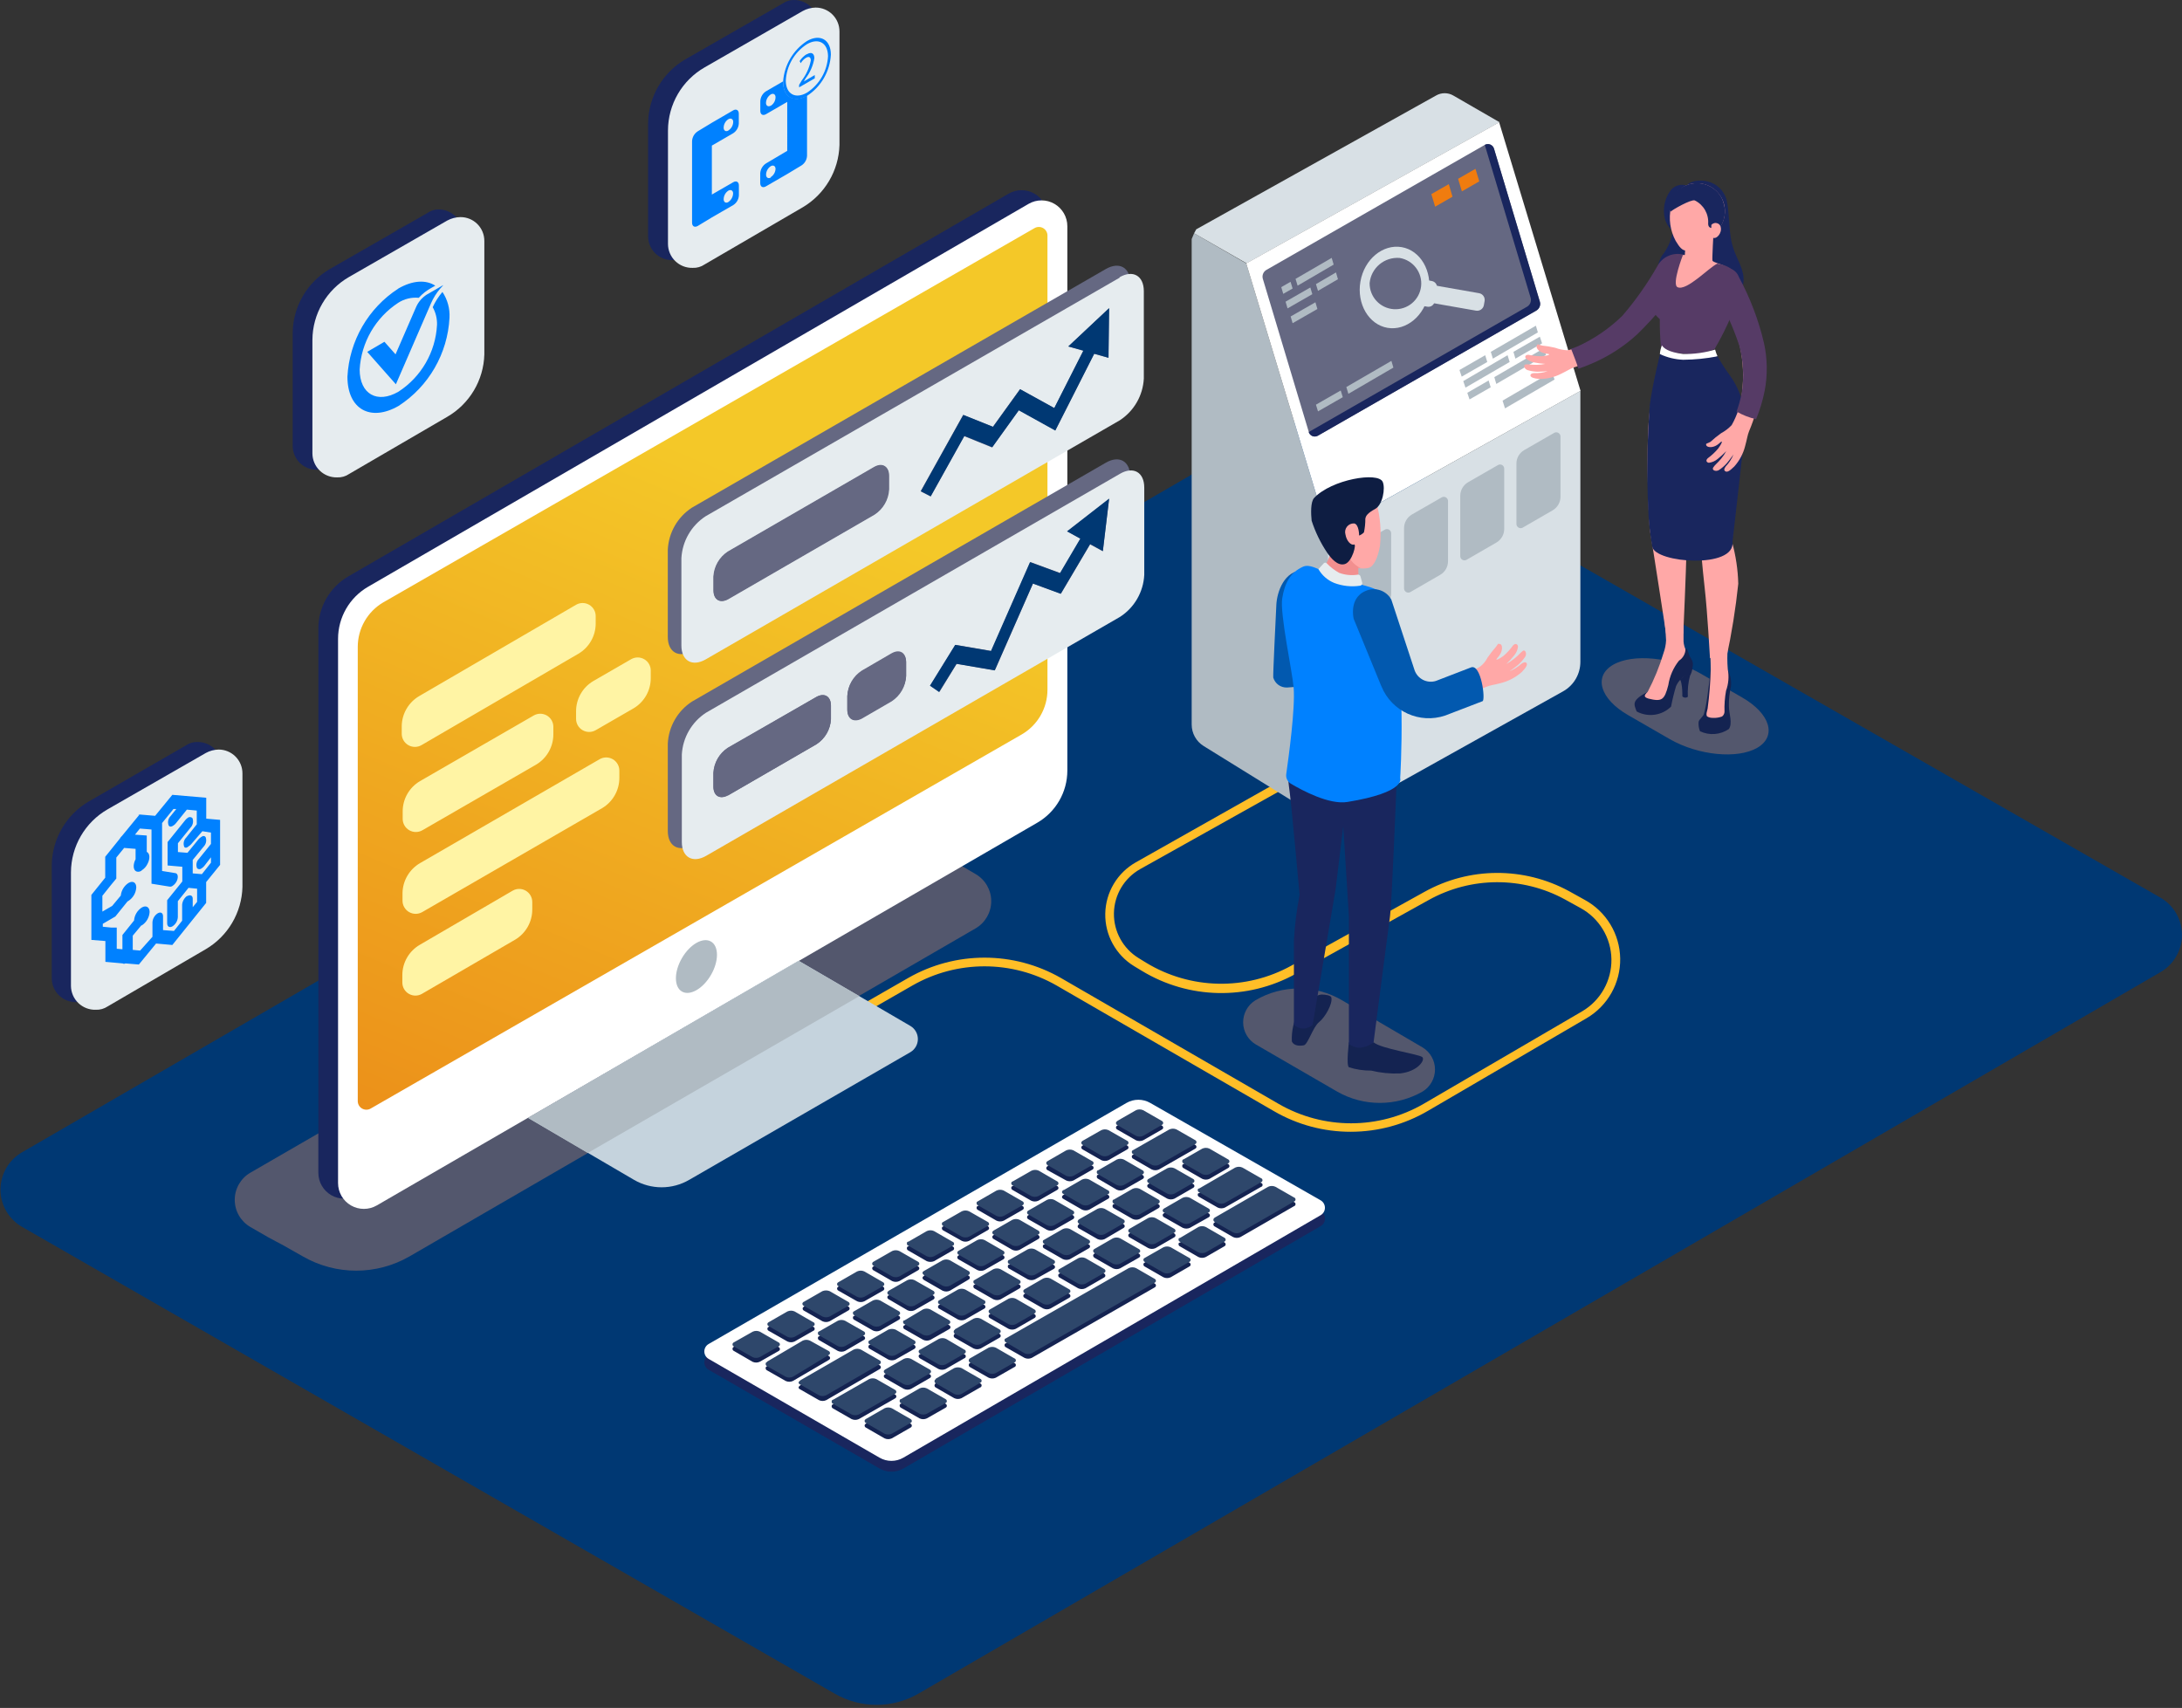 <svg xmlns="http://www.w3.org/2000/svg" width="534" height="418" viewBox="0 0 534 418">
    <rect x="0" y="0" width="534" height="418" fill="#333333" stroke="none"/>
    <defs>
        <linearGradient id="prefix__a" x1="57.102%" x2="1.172%" y1="28.116%" y2="199.745%">
            <stop offset="0%" stop-color="#F4C828"/>
            <stop offset="100%" stop-color="#E3540A"/>
        </linearGradient>
    </defs>
    <g fill="none">
        <g>
            <path fill="#003873" d="M5.445 259.419L309.497 83.238c6.314-3.645 14.093-3.645 20.407 0l198.714 113.825c3.32 1.863 5.375 5.374 5.375 9.181 0 3.808-2.055 7.318-5.375 9.182L224.755 391.944c-6.334 3.652-14.135 3.652-20.47 0L5.467 277.74c-3.3-1.866-5.348-5.362-5.348-9.154s2.03-7.294 5.327-9.167z" transform="translate(0 22.563)"/>
            <path fill="#53576D" d="M61.252 277.72c8.95 5.222 3.433 1.79 12.846 7.201 8.087 4.664 18.047 4.664 26.135 0l138.527-80.277c2.366-1.376 3.821-3.907 3.821-6.644s-1.455-5.268-3.821-6.644l-25.398-14.847-152.11 87.943c-2.356 1.379-3.803 3.904-3.803 6.633 0 2.73 1.447 5.255 3.803 6.634z" transform="translate(0 22.563)"/>
            <path fill="#19265E" d="M173.476 308.992l102.2-58.966c1.808-1.033 4.027-1.033 5.834 0l41.634 23.797c.692.364 1.125 1.082 1.125 1.864s-.433 1.5-1.125 1.864L221.09 336.832c-1.812 1.042-4.042 1.042-5.854 0l-41.76-24.134c-.682-.367-1.106-1.079-1.106-1.853s.424-1.485 1.105-1.853z" transform="translate(0 22.563)"/>
            <path fill="#FFBE27" d="M330.599 254.428c-6.588.017-13.063-1.712-18.764-5.012l-53.259-30.789c-10.926-6.254-24.347-6.254-35.274 0l-19.627 11.267-1.053-1.832 19.627-11.267c11.583-6.642 25.819-6.642 37.401 0l53.238 30.788c10.988 6.36 24.538 6.36 35.527 0l38.79-22.638c4.507-2.653 7.24-7.523 7.158-12.752-.083-5.229-2.97-10.01-7.557-12.52l-3.812-2.105c-10.423-5.685-23.035-5.621-33.4.168l-32.515 18.048c-11.794 6.53-26.183 6.232-37.696-.78l-1.811-1.094c-4.473-2.72-7.169-7.607-7.082-12.84.087-5.235 2.942-10.03 7.503-12.6l34.495-19.48 1.032 1.854-34.474 19.29c-3.907 2.2-6.355 6.307-6.433 10.79-.078 4.483 2.226 8.671 6.054 11.006l1.81 1.116c10.87 6.603 24.444 6.877 35.57.716l32.515-18.026c10.998-6.145 24.38-6.216 35.443-.19l3.79 2.106c5.286 2.863 8.617 8.354 8.713 14.364.096 6.01-3.058 11.605-8.25 14.635l-38.77 22.638c-5.728 3.36-12.248 5.134-18.89 5.139z" transform="translate(0 22.563)"/>
            <path fill="#B0BBC3" d="M292.229 34.528l12.762 7.37 19.922 65.747v71.16l-30.347-18.786c-1.82-1.13-2.928-3.121-2.927-5.264V35.939l.59-1.411z" transform="translate(0 22.563)"/>
            <path fill="#D8E0E5" d="M292.229 34.528l.526-.969L351.447.812c1.303-.752 2.909-.752 4.212 0l11.309 6.529-61.893 34.537-12.846-7.35z" transform="translate(0 22.563)"/>
            <path fill="#FFF" d="M324.913 107.645L386.806 73.108 366.884 7.362 304.991 41.899z" transform="translate(0 22.563)"/>
            <path fill="#D8E0E5" d="M324.913 178.804l57.639-32.178c2.61-1.466 4.22-4.23 4.211-7.223V73.108l-61.85 34.537v71.16z" transform="translate(0 22.563)"/>
            <path fill="#656882" d="M376.866 51.333L365.62 13.806c-.137-.452-.472-.817-.91-.993-.438-.176-.932-.144-1.343.087l-53.448 30.6c-.727.43-1.086 1.285-.885 2.105l11.267 37.549c.132.45.462.815.897.992.435.176.927.144 1.335-.087l53.448-30.62c.732-.425 1.093-1.285.885-2.106z" transform="translate(0 22.563)"/>
            <path fill="#F07C0F" d="M362.019 21.829L361.092 18.755 356.838 21.198 357.765 24.272zM355.47 25.578L354.564 22.503 350.289 24.946 351.216 28.021z" transform="translate(0 22.563)"/>
            <path fill="#B0BBC3" d="M326.387 42.194L325.902 40.551 317.058 45.689 317.563 47.353zM316.342 48.048L315.836 46.405 313.562 47.711 314.046 49.354zM380.446 70.329L379.793 68.454 367.726 75.488 368.316 77.383zM327.44 45.774L326.955 44.11 322.049 46.974 322.554 48.617zM321.164 49.438L320.68 47.795 314.615 51.27 315.099 52.913zM341.002 67.401L340.518 65.759 329.483 72.161 329.988 73.824zM328.619 74.646L328.114 73.003 322.049 76.478 322.554 78.12zM376.36 58.788L375.876 57.146 364.841 63.548 365.346 65.211zM363.977 66.032L363.472 64.369 357.175 67.991 357.723 69.613zM369.453 66.032L368.947 64.369 358.102 70.708 358.649 72.308zM377.392 61.463L376.845 59.841 370.379 63.548 370.864 65.211zM378.361 64.306L377.813 62.684 365.704 69.739 366.189 71.403zM364.82 72.224L364.314 70.56 359.092 73.572 359.639 75.193zM322.407 53.06L321.922 51.417 315.857 54.892 316.342 56.535zM345.509 103.37l7.328-4.211c.317-.179.705-.177 1.02.005.316.181.512.515.517.879v14.741c.007 1.385-.734 2.664-1.937 3.349l-7.286 4.212c-.318.178-.705.176-1.02-.005-.316-.182-.512-.516-.518-.88V106.72c-.006-1.373.715-2.647 1.896-3.349zM331.588 111.268l7.329-4.212c.32-.18.712-.176 1.03.01.316.187.51.528.507.895v14.742c.002 1.383-.737 2.66-1.937 3.348l-7.287 4.212c-.32.18-.712.176-1.029-.01-.316-.187-.51-.528-.508-.896v-14.741c-.01-1.374.712-2.65 1.895-3.348zM359.26 95.473l7.329-4.212c.315-.192.71-.197 1.03-.013.32.184.515.528.507.898v14.741c.002 1.383-.738 2.661-1.937 3.349l-7.287 4.211c-.32.18-.712.177-1.029-.01-.317-.187-.51-.528-.508-.895V98.8c-.003-1.367.718-2.633 1.895-3.328zM373.012 87.597l7.328-4.212c.319-.189.714-.193 1.036-.01.322.183.522.524.523.895V99.01c-.003 1.387-.75 2.666-1.959 3.349l-7.286 4.211c-.317.179-.705.177-1.02-.005-.316-.181-.512-.515-.518-.88v-14.74c-.019-1.377.706-2.657 1.896-3.349z" transform="translate(0 22.563)"/>
            <path fill="#19265E" d="M85.196 118.533l161.63-93.692c1.956-1.14 4.373-1.145 6.335-.014 1.961 1.13 3.168 3.225 3.162 5.49v133.22c.003 5.26-2.798 10.123-7.35 12.761l-161.587 93.65c-1.952 1.127-4.356 1.129-6.31.005-1.954-1.125-3.16-3.205-3.167-5.459V131.379c-.045-5.278 2.734-10.177 7.287-12.846z" transform="translate(0 22.563)"/>
            <path fill="#FFF" d="M90.082 121.039l161.65-93.713c1.955-1.13 4.365-1.129 6.32 0 1.955 1.13 3.157 3.217 3.157 5.475v133.241c-.005 5.254-2.805 10.107-7.35 12.741L92.21 272.454c-1.955 1.13-4.365 1.129-6.32 0-1.954-1.13-3.157-3.217-3.157-5.475v-133.2c.005-5.252 2.805-10.106 7.35-12.74z" transform="translate(0 22.563)"/>
            <path fill="url(#prefix__a)" d="M93.81 124.85l159.375-91.586c.65-.375 1.45-.376 2.1-.003.651.373 1.055 1.064 1.06 1.815v111.17c.002 4.518-2.407 8.693-6.319 10.952L90.714 248.742c-.653.377-1.458.376-2.11-.002-.652-.379-1.052-1.077-1.05-1.83V135.76c0-4.49 2.38-8.642 6.256-10.91z" transform="translate(0 22.563)"/>
            <path fill="#C5D3DD" d="M129.252 251.037l25.924 15.163c4.166 2.42 9.311 2.42 13.478 0l54.143-31.252c1.137-.67 1.835-1.892 1.835-3.212 0-1.32-.698-2.541-1.835-3.211l-27.377-15.963-66.168 38.475z" transform="translate(0 22.563)"/>
            <path fill="#B0BBC3" d="M143.846 259.608L210.309 221.238 195.462 212.604 129.252 251.037z" transform="translate(0 22.563)"/>
            <path fill="#FFF" d="M173.476 306.338l102.2-58.965c1.805-1.042 4.029-1.042 5.834 0l41.634 23.797c.68.367 1.105 1.079 1.105 1.853s-.424 1.485-1.105 1.853L221.09 334.18c-1.809 1.054-4.045 1.054-5.854 0l-41.76-24.134c-.682-.368-1.106-1.08-1.106-1.853 0-.774.424-1.486 1.105-1.854z" transform="translate(0 22.563)"/>
            <path fill="#142351" d="M273.465 252.89l4.549-2.611c.555-.253 1.193-.253 1.748 0l4.549 2.611c.266.108.41.397.337.674-.066.151-.187.271-.337.337l-4.55 2.612c-.554.253-1.192.253-1.747 0l-4.549-2.612c-.266-.107-.41-.396-.337-.674.066-.15.186-.27.337-.337M264.978 257.776l4.55-2.611c.554-.253 1.192-.253 1.747 0l4.549 2.611c.256.106.399.382.337.653-.066.15-.186.271-.337.337l-4.549 2.611c-.555.253-1.193.253-1.748 0l-4.549-2.611c-.256-.106-.399-.382-.337-.653 0 0 .169-.253.337-.337M256.407 262.725l4.528-2.611c.561-.26 1.208-.26 1.769 0l4.549 2.611c.224.066.379.271.379.505 0 .234-.155.44-.38.506l-4.548 2.611c-.561.26-1.208.26-1.769 0l-4.528-2.506c-.266-.107-.41-.396-.337-.674.066-.15.186-.27.337-.337M247.92 267.674l4.528-2.59c.561-.26 1.208-.26 1.77 0l4.464 2.59c.266.107.41.396.337.674-.066.15-.187.27-.337.337l-4.55 2.611c-.56.26-1.207.26-1.768 0l-4.528-2.611c-.266-.108-.41-.397-.337-.674.075-.176.233-.303.421-.337M239.35 272.56l4.527-2.612c.561-.26 1.208-.26 1.769 0l4.549 2.612c.266.107.41.396.337.674-.066.15-.186.27-.337.336l-4.549 2.612c-.561.26-1.208.26-1.769 0l-4.528-2.612c-.266-.107-.41-.396-.337-.673 0-.169.169-.253.337-.337M230.862 277.509l4.528-2.59c.561-.26 1.208-.26 1.77 0l4.548 2.59c.26.114.401.397.337.673-.066.151-.186.272-.337.337l-4.549 2.612c-.56.26-1.208.26-1.769 0l-4.528-2.548c-.266-.108-.41-.397-.336-.674 0-.169.168-.253.336-.337M222.291 282.478l4.528-2.61c.561-.26 1.208-.26 1.77 0l4.527 2.61c.224.066.379.272.379.506 0 .234-.155.44-.38.505l-4.527 2.612c-.567.231-1.202.231-1.769 0l-4.528-2.612c-.266-.107-.41-.396-.337-.674 0-.168.169-.337.337-.337M213.805 287.343l4.527-2.59c.561-.26 1.208-.26 1.77 0l4.527 2.59c.266.107.41.397.337.674-.066.15-.186.271-.337.337l-4.528 2.611c-.56.26-1.208.26-1.769 0l-4.527-2.611c-.267-.107-.411-.396-.337-.674.065-.15.186-.271.337-.337M205.212 292.313l4.55-2.611c.56-.26 1.207-.26 1.768 0l4.528 2.611c.266.107.41.397.337.674-.066.15-.186.271-.337.337l-4.528 2.59c-.56.26-1.208.26-1.769 0l-4.549-2.59c-.266-.107-.41-.396-.337-.674.066-.15.187-.271.337-.337M196.726 297.178l4.548-2.59c.561-.26 1.208-.26 1.77 0l4.527 2.59c.266.107.411.396.337.674-.066.15-.186.27-.337.337l-4.528 2.61c-.56.26-1.208.26-1.769 0l-4.548-2.61c-.233-.128-.346-.398-.274-.653 0 0 .168-.253.337-.337M188.155 302.148l4.548-2.612c.561-.26 1.208-.26 1.77 0l4.527 2.612c.225.065.38.271.38.505 0 .234-.155.44-.38.506l-4.528 2.59c-.56.26-1.208.26-1.769 0l-4.548-2.59c-.267-.108-.411-.397-.337-.674.065-.151.186-.271.337-.337M184.216 304.506c.556-.253 1.193-.253 1.748 0l4.55 2.59c.266.108.41.397.336.675-.066.15-.186.27-.337.336l-4.59 2.612c-.556.253-1.194.253-1.749 0l-4.57-2.654c-.204-.085-.336-.284-.336-.505 0-.221.132-.42.337-.505l4.611-2.549zM289.68 262.304l4.55-2.612c.56-.26 1.207-.26 1.768 0l4.528 2.612c.267.107.411.396.337.674-.066.15-.186.27-.337.337l-4.528 2.632c-.56.26-1.207.26-1.769 0l-4.548-2.611c-.267-.108-.411-.397-.337-.674.01-.182.155-.327.337-.337M281.11 267.19l4.548-2.612c.561-.26 1.208-.26 1.77 0l4.527 2.612c.257.106.4.382.337.652-.066.151-.186.271-.337.337l-4.528 2.612c-.56.26-1.208.26-1.769 0l-4.548-2.612c-.257-.106-.4-.382-.337-.653.066-.15.186-.27.337-.336M272.623 272.138l4.549-2.61c.56-.26 1.207-.26 1.769 0l4.527 2.61c.267.108.411.397.337.674-.066.151-.186.271-.337.337l-4.527 2.612c-.562.26-1.208.26-1.77 0l-4.548-2.612c-.267-.107-.411-.396-.337-.674.01-.181.155-.326.337-.337M264.052 277.003l4.548-2.59c.556-.253 1.193-.253 1.748 0l4.55 2.59c.266.107.41.396.336.674-.066.15-.186.271-.337.337l-4.549 2.674c-.555.254-1.192.254-1.748 0l-4.548-2.61c-.421-.254-.421-.675 0-1.012M255.565 281.973l4.549-2.611c.555-.253 1.192-.253 1.748 0l4.548 2.611c.267.107.411.396.337.674-.066.15-.186.271-.337.337l-4.548 2.611c-.556.253-1.193.253-1.748 0l-4.55-2.611c-.266-.107-.41-.397-.336-.674 0-.168.168-.253.337-.337M246.994 287.006l4.528-2.59c.56-.26 1.207-.26 1.768 0l4.55 2.59c.266.107.41.397.336.674-.066.15-.186.271-.337.337l-4.527 2.527c-.562.26-1.208.26-1.77 0l-4.548-2.611c-.267-.108-.411-.397-.337-.674 0-.169.168-.337.337-.337M238.57 291.808l4.528-2.612c.56-.26 1.208-.26 1.769 0l4.549 2.612c.266.107.41.396.337.674-.066.15-.187.27-.337.337l-4.528 2.61c-.561.26-1.208.26-1.77 0l-4.548-2.61c-.266-.108-.41-.397-.337-.674 0-.169.169-.253.337-.337M229.936 296.757l4.528-2.59c.56-.26 1.208-.26 1.769 0l4.548 2.59c.225.065.38.271.38.505 0 .234-.155.44-.38.505l-4.548 2.612c-.561.26-1.208.26-1.77 0l-4.527-2.612c-.225-.065-.38-.271-.38-.505 0-.234.155-.44.38-.505M221.365 301.748l4.528-2.696c.56-.26 1.207-.26 1.768 0l4.591 2.696c.267.107.411.396.337.673-.066.151-.186.272-.337.337l-4.548 2.59c-.561.26-1.208.26-1.77 0l-4.527-2.59c-.266-.107-.411-.396-.337-.673 0-.169.168-.253.337-.253M212.878 306.591l4.528-2.59c.56-.26 1.208-.26 1.769 0l4.527 2.59c.267.108.411.397.337.674-.066.15-.186.271-.337.337l-4.527 2.57c-.561.259-1.208.259-1.77 0l-4.527-2.612c-.266-.107-.411-.396-.337-.674 0-.168.168-.253.337-.337M195.799 316.489l13.12-7.56c.56-.26 1.208-.26 1.769 0l4.528 2.611c.266.107.41.397.336.674-.065.15-.186.271-.336.337l-13.015 7.56c-.561.26-1.208.26-1.769 0l-4.549-2.611c-.59-.253-.59-.674 0-1.011M277.34 260.03l8.824-5.034c.56-.26 1.208-.26 1.769 0l4.528 2.612c.256.106.399.382.336.652-.065.151-.186.272-.336.337l-8.824 5.055c-.561.26-1.208.26-1.77 0l-4.527-2.612c-.266-.107-.41-.396-.337-.674 0-.168.169-.252.337-.337M268.769 265l4.528-2.612c.56-.26 1.208-.26 1.769 0l4.527 2.611c.267.108.411.397.337.674-.066.151-.186.271-.337.337l-4.527 2.59c-.561.26-1.208.26-1.77 0l-4.527-2.653c-.266-.107-.411-.396-.337-.674.01-.181.155-.326.337-.337M260.282 269.864l4.528-2.59c.56-.26 1.208-.26 1.769 0l4.528 2.59c.224.066.379.271.379.505 0 .234-.155.44-.38.506l-4.527 2.611c-.561.26-1.208.26-1.77 0l-4.527-2.611c-.505-.253-.505-.674 0-1.011M251.69 274.834l4.549-2.611c.56-.26 1.208-.26 1.769 0l4.527 2.611c.267.107.411.396.337.674-.065.15-.186.271-.337.337l-4.527 2.59c-.561.26-1.208.26-1.77 0l-4.548-2.59c-.258-.115-.393-.402-.316-.674.05-.153.166-.277.316-.337M243.203 279.699l4.549-2.612c.567-.231 1.202-.231 1.769 0l4.528 2.612c.266.107.41.396.337.674-.066.15-.187.27-.337.337l-4.528 2.61c-.561.26-1.208.26-1.77 0l-4.548-2.632c-.266-.107-.41-.396-.337-.673 0 0 .169-.253.337-.337M234.632 284.669l4.549-2.612c.56-.26 1.208-.26 1.769 0l4.528 2.612c.266.107.41.396.336.674-.065.15-.186.27-.336.336l-4.528 2.59c-.561.26-1.208.26-1.77 0l-4.548-2.59c-.266-.107-.41-.396-.337-.673.066-.151.186-.272.337-.337M226.145 289.618l4.549-2.612c.561-.26 1.208-.26 1.769 0l4.528 2.612c.266.107.41.396.337.673-.066.151-.187.272-.337.337l-4.528 2.696c-.561.26-1.208.26-1.769 0l-4.549-2.611c-.505-.337-.505-.759 0-1.011M217.511 294.503l4.549-2.611c.555-.253 1.193-.253 1.748 0l4.548 2.611c.267.108.411.397.337.674-.065.15-.186.271-.337.337l-4.527 2.59c-.555.254-1.193.254-1.748 0l-4.57-2.674c-.266-.107-.41-.397-.337-.674 0 0 .169-.253.337-.337M209.087 299.452l4.55-2.611c.554-.253 1.192-.253 1.747 0l4.549 2.611c.266.107.41.397.337.674-.066.15-.186.271-.337.337l-4.528 2.611c-.555.254-1.193.254-1.748 0l-4.57-2.611c-.266-.107-.41-.396-.337-.674 0-.168.169-.253.337-.337M200.516 304.422l4.528-2.611c.561-.26 1.208-.26 1.769 0l4.549 2.611c.256.106.399.382.337.653-.066.15-.187.271-.337.337l-4.55 2.653c-.56.26-1.207.26-1.768 0l-4.528-2.611c-.263-.099-.409-.381-.337-.653 0-.168.169-.337.337-.337M187.733 311.814l8.74-5.139c.561-.26 1.208-.26 1.769 0l4.549 2.612c.266.107.41.396.337.674-.066.15-.187.27-.337.337l-8.74 5.117c-.561.26-1.208.26-1.769 0l-4.549-2.59c-.266-.108-.41-.397-.337-.674.01-.182.156-.327.337-.337M293.471 269.443l8.824-5.118c.561-.26 1.208-.26 1.77 0l4.527 2.612c.234.048.403.255.403.495s-.169.446-.403.495l-8.824 5.054c-.555.253-1.193.253-1.748 0l-4.549-2.612c-.266-.107-.41-.396-.337-.673 0-.169.169-.253.337-.253M284.9 274.37l4.528-2.61c.561-.26 1.208-.26 1.769 0l4.549 2.61c.266.108.41.397.337.675-.066.15-.187.27-.337.337l-4.528 2.548c-.561.26-1.208.26-1.769 0l-4.549-2.59c-.266-.108-.41-.397-.337-.674 0 0 .169-.253.337-.337M276.477 279.277l4.527-2.59c.561-.26 1.208-.26 1.77 0l4.548 2.59c.266.108.411.397.337.674-.066.151-.186.271-.337.337l-4.528 2.612c-.56.26-1.208.26-1.769 0l-4.548-2.612c-.267-.107-.411-.396-.337-.674.066-.15.186-.27.337-.337M267.842 284.247l4.528-2.61c.561-.26 1.208-.26 1.769 0l4.549 2.61c.266.108.41.397.337.674-.066.151-.186.271-.337.337l-4.549 2.59c-.561.26-1.208.26-1.769 0l-4.528-2.59c-.42-.337-.42-.758 0-1.01M259.356 289.112l4.527-2.611c.567-.232 1.202-.232 1.77 0l4.506 2.611c.266.107.41.397.337.674-.066.15-.186.271-.337.337l-4.528 2.611c-.56.26-1.208.26-1.769 0l-4.528-2.611c-.266-.107-.41-.396-.336-.674 0-.168.168-.253.336-.337M250.784 294.082l4.528-2.611c.561-.26 1.208-.26 1.77 0l4.527 2.611c.266.107.41.396.337.674-.066.15-.186.271-.337.337l-4.528 2.59c-.56.26-1.208.26-1.769 0l-4.528-2.59c-.266-.107-.41-.396-.337-.674.066-.15.187-.271.337-.337M242.277 299.031l4.548-2.611c.561-.26 1.208-.26 1.77 0l4.527 2.611c.266.107.41.396.337.674-.066.15-.186.271-.337.337l-4.528 2.611c-.56.26-1.208.26-1.769 0l-4.548-2.611c-.252-.122-.384-.403-.316-.674.057-.15.17-.27.316-.337M233.705 303.854l4.55-2.612c.56-.26 1.207-.26 1.768 0l4.528 2.612c.266.107.41.396.337.673-.066.151-.186.272-.337.337l-4.528 2.59c-.56.26-1.208.26-1.769 0l-4.549-2.59c-.189-.097-.308-.292-.308-.505 0-.213.12-.408.308-.505M225.219 308.866l4.548-2.612c.561-.26 1.208-.26 1.77 0l4.443 2.612c.224.065.379.271.379.505 0 .234-.155.44-.38.505l-4.527 2.612c-.56.26-1.208.26-1.769 0l-4.549-2.612c-.42-.337-.42-.758 0-1.01M216.648 313.751l4.548-2.611c.561-.26 1.208-.26 1.77 0l4.527 2.611c.257.106.4.382.337.653-.066.15-.186.271-.337.337l-4.528 2.611c-.56.26-1.208.26-1.769 0l-4.548-2.61c-.264-.1-.41-.382-.337-.654 0 0 .168-.252.337-.337M203.886 321.143l8.823-5.054c.556-.253 1.193-.253 1.748 0l4.55 2.611c.266.108.41.397.336.674-.066.15-.186.271-.337.337l-8.824 5.033c-.56.26-1.208.26-1.769 0l-4.527-2.59c-.267-.107-.411-.396-.337-.674 0-.168.168-.337.337-.337M280.183 286.417l4.549-2.59c.56-.26 1.208-.26 1.769 0l4.527 2.59c.267.107.411.396.337.673-.065.151-.186.272-.337.337l-4.527 2.612c-.561.26-1.208.26-1.77 0l-4.548-2.612c-.266-.107-.41-.396-.337-.674 0-.168.253-.252.337-.336M297.262 276.603l13.099-7.581c.56-.26 1.208-.26 1.769 0l4.549 2.611c.224.066.379.271.379.505 0 .234-.155.44-.38.506l-13.12 7.56c-.56.26-1.207.26-1.768 0l-4.528-2.611c-.191-.09-.313-.283-.313-.495 0-.212.122-.404.313-.495M288.775 281.552l4.528-2.696c.56-.26 1.208-.26 1.769 0l4.528 2.612c.266.107.41.396.337.674-.066.15-.187.27-.337.336l-4.528 2.612c-.561.26-1.208.26-1.77 0l-4.527-2.612c-.266-.107-.41-.396-.337-.673 0-.169.169-.253.337-.253M276.245 288.923c.561-.26 1.208-.26 1.769 0l4.528 2.61c.266.108.41.397.337.675-.066.15-.187.27-.337.337L252.49 309.77c-.555.253-1.193.253-1.748 0l-4.548-2.59c-.267-.107-.411-.397-.337-.674 0-.169.168-.253.337-.337l30.051-17.247zM229.01 316.005l4.527-2.59c.561-.26 1.208-.26 1.769 0l4.549 2.59c.224.065.379.271.379.505 0 .234-.155.44-.38.505l-4.548 2.612c-.561.26-1.208.26-1.769 0l-4.528-2.612c-.189-.097-.308-.292-.308-.505 0-.213.12-.408.308-.505M220.522 320.975l4.528-2.612c.561-.26 1.208-.26 1.77 0l4.548 2.612c.266.107.41.396.337.674-.066.15-.186.27-.337.336l-4.549 2.59c-.56.26-1.208.26-1.769 0l-4.528-2.59c-.266-.107-.41-.396-.337-.673.01-.182.156-.327.337-.337M211.951 325.84l4.528-2.591c.561-.26 1.208-.26 1.77 0l4.548 2.59c.266.108.41.397.337.674-.066.15-.186.271-.337.337l-4.549 2.611c-.561.26-1.208.26-1.769 0l-4.528-2.61c-.266-.108-.41-.397-.337-.675.066-.15.187-.27.337-.337M237.39 311.014l4.55-2.612c.56-.26 1.208-.26 1.769 0l4.527 2.612c.225.065.38.271.38.505 0 .234-.155.44-.38.505l-4.527 2.59c-.561.26-1.208.26-1.77 0l-4.548-2.59c-.19-.097-.308-.292-.308-.505 0-.213.119-.408.308-.505" transform="translate(0 22.563)"/>
            <path fill="#2E476B" d="M273.465 251.753l4.549-2.611c.555-.253 1.193-.253 1.748 0l4.549 2.611c.266.107.41.397.337.674-.066.15-.187.271-.337.337l-4.55 2.653c-.554.254-1.192.254-1.747 0l-4.549-2.61c-.266-.108-.41-.397-.337-.675.066-.15.186-.27.337-.337M264.978 256.618l4.55-2.59c.554-.254 1.192-.254 1.747 0l4.549 2.59c.266.107.41.396.337.674-.066.15-.186.27-.337.337l-4.549 2.611c-.555.253-1.193.253-1.748 0l-4.549-2.611c-.266-.108-.41-.397-.337-.674 0 0 .169-.253.337-.337M256.407 261.588l4.528-2.612c.561-.26 1.208-.26 1.769 0l4.549 2.612c.224.065.379.271.379.505 0 .234-.155.44-.38.506l-4.548 2.611c-.567.232-1.202.232-1.769 0l-4.528-2.611c-.266-.108-.41-.397-.337-.674.066-.151.186-.271.337-.337M247.92 266.537l4.528-2.59c.561-.26 1.208-.26 1.77 0l4.464 2.59c.266.107.41.396.337.674-.066.15-.187.27-.337.337l-4.55 2.61c-.56.26-1.207.26-1.768 0l-4.528-2.61c-.266-.108-.41-.397-.337-.674.075-.176.233-.303.421-.337M239.35 271.422l4.527-2.61c.561-.26 1.208-.26 1.769 0l4.549 2.61c.266.108.41.397.337.674-.066.151-.186.271-.337.337l-4.549 2.59c-.561.26-1.208.26-1.769 0l-4.528-2.59c-.266-.107-.41-.396-.337-.674 0-.168.169-.252.337-.337M230.862 276.477l4.528-2.59c.561-.26 1.208-.26 1.77 0l4.548 2.59c.26.114.401.397.337.674-.066.15-.186.27-.337.336l-4.549 2.612c-.56.26-1.208.26-1.769 0l-4.528-2.612c-.266-.107-.41-.396-.336-.673 0-.169.168-.253.336-.337M222.291 281.341l4.528-2.611c.561-.26 1.208-.26 1.77 0l4.527 2.611c.224.066.379.272.379.506 0 .234-.155.44-.38.505l-4.527 2.548c-.561.26-1.208.26-1.769 0l-4.528-2.59c-.266-.107-.41-.396-.337-.674 0-.168.169-.337.337-.337M213.805 286.206l4.527-2.59c.561-.26 1.208-.26 1.77 0l4.527 2.59c.266.107.41.396.337.674-.066.15-.186.27-.337.337l-4.528 2.611c-.56.26-1.208.26-1.769 0l-4.527-2.611c-.267-.108-.411-.397-.337-.674.065-.15.186-.271.337-.337M205.212 291.218l4.55-2.611c.56-.26 1.207-.26 1.768 0l4.528 2.611c.266.107.41.396.337.674-.066.15-.186.271-.337.337l-4.528 2.59c-.56.26-1.208.26-1.769 0l-4.549-2.59c-.266-.107-.41-.397-.337-.674.066-.15.187-.271.337-.337M196.726 296.04l4.548-2.61c.567-.232 1.202-.232 1.77 0l4.527 2.61c.266.108.411.397.337.674-.066.151-.186.272-.337.337l-4.528 2.59c-.56.26-1.208.26-1.769 0l-4.548-2.61c-.267-.108-.411-.397-.337-.675 0 0 .168-.252.337-.336M188.155 301.01l4.548-2.61c.561-.26 1.208-.26 1.77 0l4.527 2.61c.225.066.38.272.38.506 0 .234-.155.44-.38.505l-4.528 2.59c-.56.26-1.208.26-1.769 0l-4.548-2.59c-.267-.107-.411-.396-.337-.674.065-.15.186-.27.337-.336M184.216 303.348c.556-.253 1.193-.253 1.748 0l4.55 2.611c.266.108.41.397.336.674-.066.151-.186.271-.337.337l-4.59 2.612c-.556.253-1.194.253-1.749 0l-4.57-2.612c-.204-.085-.336-.284-.336-.505 0-.221.132-.42.337-.506l4.611-2.61zM289.68 261.167l4.55-2.612c.56-.26 1.207-.26 1.768 0l4.528 2.612c.267.107.411.396.337.674-.066.15-.186.27-.337.336l-4.528 2.612c-.56.26-1.207.26-1.769 0l-4.548-2.612c-.267-.107-.411-.396-.337-.673.01-.182.155-.327.337-.337M281.11 265.947l4.548-2.59c.561-.26 1.208-.26 1.77 0l4.527 2.59c.266.107.411.396.337.674-.066.15-.186.271-.337.337l-4.528 2.611c-.56.26-1.208.26-1.769 0l-4.548-2.611c-.267-.107-.411-.397-.337-.674.066-.15.186-.271.337-.337M272.623 271.001l4.549-2.611c.56-.26 1.207-.26 1.769 0l4.527 2.611c.267.108.411.397.337.674-.066.15-.186.271-.337.337l-4.527 2.611c-.567.232-1.203.232-1.77 0l-4.548-2.61c-.267-.108-.411-.397-.337-.675.01-.181.155-.326.337-.337M264.052 275.866l4.548-2.59c.556-.254 1.193-.254 1.748 0l4.55 2.59c.266.107.41.396.336.674-.066.15-.186.27-.337.337l-4.549 2.611c-.555.253-1.192.253-1.748 0l-4.548-2.611c-.421-.253-.421-.674 0-1.011M255.565 280.836l4.549-2.611c.555-.254 1.192-.254 1.748 0l4.548 2.61c.267.108.411.397.337.675-.066.15-.186.27-.337.337l-4.548 2.59c-.556.253-1.193.253-1.748 0l-4.55-2.59c-.266-.108-.41-.397-.336-.674 0-.169.168-.253.337-.337M246.994 285.785l4.528-2.59c.56-.26 1.207-.26 1.768 0l4.55 2.59c.266.107.41.396.336.674-.066.15-.186.27-.337.337l-4.527 2.61c-.562.26-1.208.26-1.77 0l-4.548-2.61c-.267-.108-.411-.397-.337-.674 0-.169.168-.337.337-.337M238.57 290.67l4.528-2.61c.56-.26 1.208-.26 1.769 0l4.549 2.61c.266.108.41.397.337.674-.066.151-.187.271-.337.337l-4.528 2.59c-.561.26-1.208.26-1.77 0l-4.548-2.59c-.266-.107-.41-.396-.337-.674 0-.168.169-.252.337-.337M229.936 295.62l4.528-2.59c.56-.26 1.208-.26 1.769 0l4.548 2.59c.225.065.38.27.38.505 0 .234-.155.44-.38.505l-4.548 2.612c-.561.26-1.208.26-1.77 0l-4.527-2.612c-.225-.065-.38-.271-.38-.505 0-.234.155-.44.38-.506M221.365 300.59l4.528-2.696c.56-.26 1.207-.26 1.768 0l4.55 2.611c.266.107.41.397.336.674-.066.15-.186.271-.337.337l-4.549 2.59c-.56.26-1.207.26-1.768 0l-4.528-2.59c-.267-.107-.411-.396-.337-.674 0-.168.168-.253.337-.253M212.878 305.454l4.528-2.611c.567-.232 1.202-.232 1.769 0l4.527 2.611c.267.107.411.396.337.674-.066.15-.186.271-.337.337l-4.527 2.611c-.561.26-1.208.26-1.77 0l-4.527-2.611c-.266-.107-.411-.397-.337-.674 0-.169.168-.253.337-.337M195.799 315.289l13.12-7.56c.56-.26 1.208-.26 1.769 0l4.528 2.61c.266.108.41.397.336.675-.065.15-.186.27-.336.337l-13.015 7.56c-.561.26-1.208.26-1.769 0l-4.549-2.612c-.59-.252-.59-.673 0-1.01M277.34 258.892l8.824-5.033c.56-.26 1.208-.26 1.769 0l4.528 2.59c.266.108.41.397.336.674-.065.151-.186.271-.336.337l-8.824 5.054c-.561.26-1.208.26-1.77 0l-4.527-2.61c-.266-.108-.41-.397-.337-.675 0-.168.169-.253.337-.337M268.769 263.841l4.528-2.611c.56-.26 1.208-.26 1.769 0l4.527 2.611c.267.107.411.397.337.674-.066.15-.186.271-.337.337l-4.527 2.59c-.561.26-1.208.26-1.77 0l-4.527-2.59c-.266-.107-.411-.396-.337-.674.01-.182.155-.326.337-.337M260.282 268.727l4.528-2.611c.56-.26 1.208-.26 1.769 0l4.528 2.61c.224.066.379.272.379.506 0 .234-.155.44-.38.506l-4.527 2.527c-.561.26-1.208.26-1.77 0l-4.527-2.612c-.505-.252-.505-.673 0-1.01M251.69 273.697l4.549-2.612c.56-.26 1.208-.26 1.769 0l4.527 2.612c.267.107.411.396.337.674-.06.15-.183.265-.337.316l-4.527 2.61c-.561.26-1.208.26-1.77 0l-4.548-2.61c-.262-.1-.401-.386-.316-.653.05-.154.166-.277.316-.337M243.203 278.583l4.549-2.612c.561-.26 1.208-.26 1.769 0l4.528 2.612c.266.107.41.396.337.673-.066.151-.187.272-.337.337l-4.528 2.612c-.561.26-1.208.26-1.77 0l-4.548-2.612c-.266-.107-.41-.396-.337-.674 0 0 .169-.252.337-.336M234.632 283.531l4.549-2.61c.56-.26 1.208-.26 1.769 0l4.528 2.61c.256.107.399.383.336.653-.065.151-.186.271-.336.337l-4.528 2.612c-.561.26-1.208.26-1.77 0l-4.548-2.612c-.257-.106-.4-.382-.337-.653.066-.15.186-.27.337-.337M226.145 288.48l4.549-2.611c.561-.26 1.208-.26 1.769 0l4.528 2.611c.266.108.41.397.337.674-.066.151-.187.271-.337.337l-4.528 2.612c-.561.26-1.208.26-1.769 0l-4.549-2.612c-.505-.337-.505-.758 0-1.01M217.511 293.324l4.549-2.59c.555-.254 1.193-.254 1.748 0l4.548 2.59c.267.107.411.396.337.674-.065.15-.186.27-.337.337l-4.527 2.632c-.555.253-1.193.253-1.748 0l-4.57-2.611c-.266-.107-.41-.397-.337-.674 0 0 .169-.253.337-.337M209.087 298.315l4.55-2.611c.554-.254 1.192-.254 1.747 0l4.549 2.611c.266.107.41.396.337.674-.066.15-.186.27-.337.337l-4.528 2.611c-.555.253-1.193.253-1.748 0l-4.57-2.611c-.266-.108-.41-.397-.337-.674 0-.169.169-.253.337-.337M200.516 303.264l4.528-2.59c.561-.26 1.208-.26 1.769 0l4.549 2.59c.266.107.41.396.337.674-.066.15-.187.27-.337.337l-4.55 2.611c-.56.26-1.207.26-1.768 0l-4.528-2.611c-.266-.108-.41-.397-.337-.674 0-.169.169-.337.337-.337M187.733 310.677l8.719-5.139c.56-.26 1.208-.26 1.769 0l4.549 2.527c.266.108.41.397.337.674-.066.151-.187.271-.337.337l-8.719 5.307c-.561.26-1.208.26-1.769 0l-4.549-2.59c-.266-.107-.41-.397-.337-.674.01-.182.156-.327.337-.337M293.471 268.306l8.824-5.118c.561-.26 1.208-.26 1.77 0l4.527 2.59c.224.066.379.272.379.506 0 .234-.155.44-.38.505l-8.823 5.055c-.555.253-1.193.253-1.748 0l-4.549-2.612c-.266-.107-.41-.396-.337-.674 0-.168.169-.252.337-.252M284.9 273.191l4.528-2.61c.561-.26 1.208-.26 1.769 0l4.549 2.61c.266.108.41.397.337.674-.066.151-.187.271-.337.337l-4.528 2.59c-.561.26-1.208.26-1.769 0l-4.549-2.59c-.266-.107-.41-.396-.337-.674 0 0 .169-.252.337-.337M276.477 278.14l4.527-2.611c.561-.26 1.208-.26 1.77 0l4.548 2.611c.266.108.411.397.337.674-.066.15-.186.271-.337.337l-4.528 2.611c-.56.26-1.208.26-1.769 0l-4.548-2.61c-.267-.108-.411-.397-.337-.675.066-.15.186-.27.337-.337M267.842 283.11l4.528-2.611c.561-.26 1.208-.26 1.769 0l4.549 2.611c.266.108.41.397.337.674-.067.145-.188.259-.337.316l-4.549 2.611c-.561.26-1.208.26-1.769 0l-4.528-2.611c-.42-.316-.42-.737 0-.99M259.356 287.975l4.527-2.611c.561-.26 1.208-.26 1.77 0l4.527 2.61c.266.108.41.397.337.675-.066.15-.186.27-.337.337l-4.528 2.611c-.56.26-1.208.26-1.769 0l-4.527-2.611c-.267-.108-.411-.397-.337-.674 0-.169.168-.253.337-.337M250.784 292.945l4.528-2.611c.561-.26 1.208-.26 1.77 0l4.527 2.61c.263.1.409.382.337.654-.066.15-.186.27-.337.337l-4.528 2.611c-.56.26-1.208.26-1.769 0l-4.528-2.611c-.256-.106-.399-.382-.337-.653.066-.15.187-.271.337-.337M242.277 297.894l4.548-2.612c.561-.26 1.208-.26 1.77 0l4.527 2.612c.266.107.41.396.337.674-.066.15-.186.27-.337.337l-4.528 2.611c-.56.26-1.208.26-1.769 0l-4.548-2.611c-.252-.122-.384-.403-.316-.674.057-.15.17-.27.316-.337M233.705 302.758l4.55-2.59c.56-.26 1.207-.26 1.768 0l4.528 2.59c.266.108.41.397.337.674-.066.151-.186.271-.337.337l-4.528 2.612c-.56.26-1.208.26-1.769 0l-4.549-2.527c-.189-.098-.308-.293-.308-.506 0-.213.12-.408.308-.505M225.219 307.728l4.548-2.61c.561-.26 1.208-.26 1.77 0l4.443 2.61c.224.066.379.272.379.506 0 .234-.155.44-.38.505l-4.527 2.612c-.56.26-1.208.26-1.769 0l-4.549-2.612c-.42-.337-.42-.758 0-1.01M216.648 312.593l4.548-2.59c.561-.26 1.208-.26 1.77 0l4.527 2.59c.266.107.411.396.337.674-.066.15-.186.271-.337.337l-4.528 2.611c-.56.26-1.208.26-1.769 0l-4.548-2.611c-.267-.107-.411-.396-.337-.674 0 0 .168-.253.337-.337M203.886 320.006l8.823-5.054c.556-.254 1.193-.254 1.748 0l4.55 2.611c.266.107.41.396.336.674-.066.15-.186.271-.337.337l-8.824 5.033c-.56.26-1.208.26-1.769 0l-4.527-2.59c-.267-.108-.411-.397-.337-.674 0-.169.168-.337.337-.337M280.183 285.28l4.549-2.59c.56-.26 1.208-.26 1.769 0l4.527 2.59c.267.107.411.396.337.673-.065.151-.186.271-.337.337l-4.527 2.612c-.561.26-1.208.26-1.77 0l-4.548-2.612c-.266-.107-.41-.396-.337-.674 0-.168.253-.252.337-.337M297.262 275.445l13.099-7.56c.56-.26 1.208-.26 1.769 0l4.549 2.61c.224.066.379.272.379.506 0 .234-.155.44-.38.506l-13.12 7.56c-.56.26-1.207.26-1.768 0l-4.528-2.59c-.19-.098-.308-.293-.308-.506 0-.213.119-.408.308-.505M288.775 280.415l4.528-2.696c.56-.26 1.208-.26 1.769 0l4.528 2.611c.266.108.41.397.337.674-.066.151-.187.271-.337.337l-4.528 2.612c-.567.231-1.202.231-1.77 0l-4.527-2.612c-.266-.107-.41-.396-.337-.674 0-.168.169-.252.337-.252M276.245 287.785c.561-.26 1.208-.26 1.769 0l4.528 2.612c.256.106.399.382.337.653-.066.15-.187.27-.337.336l-30.052 17.248c-.555.253-1.193.253-1.748 0l-4.548-2.675c-.267-.107-.411-.396-.337-.673 0-.169.168-.253.337-.316l30.051-17.185zM229.01 314.867l4.527-2.61c.567-.233 1.202-.233 1.769 0l4.549 2.61c.224.066.379.272.379.506 0 .234-.155.44-.38.505l-4.548 2.717c-.561.26-1.208.26-1.769 0l-4.528-2.611c-.189-.098-.308-.293-.308-.506 0-.213.12-.408.308-.505M220.522 319.837l4.528-2.61c.561-.26 1.208-.26 1.77 0l4.548 2.61c.266.108.41.397.337.674-.066.151-.186.271-.337.337l-4.549 2.59c-.56.26-1.208.26-1.769 0l-4.528-2.59c-.266-.107-.41-.396-.337-.674.01-.181.156-.326.337-.337M211.951 324.702l4.528-2.611c.561-.26 1.208-.26 1.77 0l4.548 2.611c.266.107.41.396.337.674-.066.15-.186.271-.337.337l-4.549 2.611c-.561.26-1.208.26-1.769 0l-4.528-2.611c-.266-.107-.41-.396-.337-.674.066-.15.187-.271.337-.337M237.39 309.876l4.55-2.61c.56-.26 1.208-.26 1.769 0l4.527 2.61c.225.066.38.272.38.506 0 .234-.155.44-.38.505l-4.527 2.59c-.561.26-1.208.26-1.77 0l-4.548-2.59c-.19-.097-.308-.292-.308-.505 0-.213.119-.408.308-.506" transform="translate(0 22.563)"/>
            <path fill="#FFF4A4" d="M102.612 147.784l38.349-22.323c.993-.583 2.222-.588 3.22-.013.998.575 1.61 1.642 1.603 2.793v1.748c.019 3.051-1.585 5.882-4.212 7.434l-38.433 22.386c-1.001.573-2.233.567-3.228-.016-.996-.582-1.604-1.653-1.595-2.806v-1.853c.045-3.034 1.675-5.822 4.296-7.35zM102.78 168.612l27.84-16.069c.992-.572 2.214-.571 3.205.002.991.574 1.6 1.633 1.598 2.778v1.79c.018 3.057-1.585 5.894-4.212 7.455l-27.84 16.068c-.995.57-2.217.568-3.21-.005-.993-.572-1.607-1.628-1.613-2.774v-1.811c-.01-3.055 1.6-5.885 4.233-7.434zM140.982 151.554v1.81c-.003 1.146.606 2.205 1.597 2.779.991.573 2.213.574 3.205.002l9.266-5.35c2.633-1.555 4.238-4.396 4.211-7.454v-1.79c.003-1.145-.606-2.205-1.597-2.778-.99-.574-2.213-.575-3.204-.002l-9.266 5.349c-2.624 1.555-4.227 4.384-4.212 7.434zM102.823 188.66l43.93-25.418c.994-.57 2.216-.568 3.209.004.993.573 1.607 1.63 1.613 2.775v1.77c.01 3.048-1.591 5.875-4.212 7.433l-44.035 25.44c-1 .573-2.232.567-3.228-.016-.995-.582-1.603-1.653-1.594-2.806v-1.853c.056-3.03 1.694-5.81 4.317-7.33zM98.464 216.1v1.79c-.003 1.145.606 2.204 1.597 2.778.99.574 2.212.574 3.204.002l22.786-13.246c2.627-1.552 4.231-4.383 4.212-7.434v-1.79c.003-1.145-.606-2.204-1.597-2.778-.991-.574-2.213-.575-3.205-.002l-22.722 13.246c-2.649 1.539-4.277 4.371-4.275 7.434z" transform="translate(0 22.563)"/>
            <path fill="#656882" d="M270.643 43.268l-101.315 58.418c-3.493 2.278-5.685 6.09-5.897 10.255v21.375c0 3.77 2.696 5.286 5.96 3.391l101.315-58.481c3.498-2.265 5.692-6.074 5.897-10.235V46.595c-.021-3.685-2.675-5.202-5.96-3.327zM270.643 90.672l-101.315 58.481c-3.493 2.279-5.685 6.09-5.897 10.256v21.396c0 3.77 2.696 5.265 5.96 3.39l101.315-58.502c3.498-2.264 5.692-6.073 5.897-10.235V94.083c-.021-3.77-2.675-5.307-5.96-3.411z" transform="translate(0 22.563)"/>
            <g>
                <path fill="#E6ECEF" d="M11.805 79.805c-1.98 1.137-3.559.21-3.58-2.106v-3.39c.137-2.49 1.45-4.765 3.538-6.128l35.8-20.702c1.96-1.116 3.56-.231 3.56 2.106v3.37c-.136 2.5-1.458 4.786-3.56 6.149l-35.8 20.701m93.271-71.2l-.147 12.171-3.496-.99-9.477 18.722-8.95-4.949-6.55 9.161-6.823-2.759-8.234 14.742-2.421-1.243 10.403-18.7 7.265 2.927 6.634-9.203 8.423 4.612L98.78 19.05l-3.685-1.032 10.003-9.393m2.548-7.455L6.31 59.567C2.815 61.848.618 65.657.39 69.823v21.375c0 3.77 2.696 5.265 5.96 3.39l101.315-58.502c3.49-2.271 5.682-6.076 5.897-10.234V4.477c0-3.77-2.653-5.307-5.939-3.412" transform="translate(0 22.563) translate(166.367 44.224)"/>
                <path fill="#656882" d="M47.627 47.564l-35.8 20.7c-2.088 1.364-3.402 3.64-3.539 6.129v3.37c0 2.253 1.6 3.18 3.58 2.105l35.8-20.7c2.102-1.364 3.425-3.65 3.56-6.15v-3.37c0-2.253-1.6-3.137-3.56-2.105" transform="translate(0 22.563) translate(166.367 44.224)"/>
                <path fill="#003873" d="M105.076 8.604L95.073 17.997 98.758 19.028 91.64 33.075 83.301 28.463 76.667 37.666 69.402 34.76 58.999 53.439 61.421 54.682 69.655 39.898 76.478 42.657 82.964 33.644 91.893 38.592 101.433 19.787 104.929 20.776 105.076 8.604" transform="translate(0 22.563) translate(166.367 44.224)"/>
            </g>
            <g>
                <path fill="#E6ECEF" d="M11.805 80.115c-1.98 1.116-3.559.21-3.58-2.106v-3.348c.134-2.496 1.448-4.78 3.538-6.15l21.649-12.403c1.958-1.138 3.559-.211 3.58 2.106v3.348c-.135 2.495-1.459 4.774-3.56 6.128L11.806 80.2m32.768-18.954c-1.958 1.137-3.559.232-3.58-2.106v-3.348c.129-2.503 1.453-4.791 3.56-6.15l7.243-4.211c1.98-1.138 3.58-.232 3.58 2.106v3.369c-.145 2.492-1.466 4.767-3.558 6.128l-7.266 4.212m60.503-53.638l-1.537 12.846-3.117-1.705-7.139 12.088-6.823-2.506-9.33 21.248-9.35-1.6-4.211 6.886-2.233-1.537 6.17-9.982 8.761 1.495 9.561-21.754 7.329 2.695 4.99-8.423-3.264-1.77 10.32-8.044m2.548-6.065L6.414 59.961C2.924 62.236.726 66.037.496 70.196v21.396c0 3.77 2.696 5.265 5.96 3.39L107.772 36.48c3.49-2.271 5.681-6.076 5.896-10.234V4.87c0-3.77-2.653-5.286-5.938-3.39" transform="translate(0 22.563) translate(166.367 91.908)"/>
                <path fill="#656882" d="M33.412 56.108L11.763 68.596c-2.09 1.37-3.404 3.653-3.538 6.149v3.348c0 2.254 1.6 3.16 3.58 2.106L33.433 67.69c2.1-1.354 3.424-3.633 3.559-6.128v-3.348c0-2.254-1.622-3.18-3.58-2.106M51.796 45.578l-7.244 4.212c-2.106 1.358-3.43 3.646-3.559 6.15v3.348c0 2.253 1.622 3.158 3.58 2.105l7.266-4.211c2.092-1.362 3.413-3.636 3.559-6.129v-3.37c0-2.252-1.6-3.158-3.58-2.105" transform="translate(0 22.563) translate(166.367 91.908)"/>
                <path fill="#003873" d="M105.076 7.545L94.757 15.569 98 17.359 93.03 25.803 85.702 23.108 76.141 44.862 67.38 43.367 61.21 53.349 63.442 54.886 67.717 48 77.067 49.6 86.418 28.352 93.22 30.858 100.422 18.685 103.539 20.391 105.076 7.545" transform="translate(0 22.563) translate(166.367 91.908)"/>
            </g>
            <path fill="#19265E" d="M376.866 51.333L365.62 13.806c-.137-.452-.472-.817-.91-.993-.438-.176-.932-.144-1.343.087l11.245 37.486c.202.82-.158 1.675-.884 2.105L320.28 83.175c.132.45.462.815.897.992.435.176.926.144 1.335-.087l53.448-30.62c.75-.421 1.121-1.294.906-2.127z" transform="translate(0 22.563)"/>
        </g>
        <g transform="translate(12.635)">
            <path fill="#19265E" d="M396.872 55.26c-.116 2.697-1.107 5.284-2.822 7.37-1.55 2.744-1.55 6.1 0 8.845 1.537 2.106 6.528 4.212 13.035 3.538 6.508-.674 7.413-5.286 6.845-8.003-.569-2.716-2.106-4.57-2.822-7.897-.716-3.327-.548-8.613-1.348-10.677-2.106-5.454-8.571-4.57-9.413-3.222l-3.475 10.045z"/>
            <path fill="#FFA8A7" d="M378.045 82.72c-2.14 1.456-4.543 2.48-7.076 3.012-1.043-.06-2.072-.273-3.054-.632-1.039-.249-2.094-.425-3.158-.526-.948-.232-1.095-.527-1.306 0-.21.526.379 1.326 1.306 1.705.926.38 1.558.274 1.726.422.169.147-.61.379-1.747.484-1.12.007-2.236-.113-3.328-.358-.884 0-.884.653-.59.905.553.507 1.24.844 1.98.97.903.182 1.818.301 2.738.357-.693.146-1.398.224-2.106.232-1.39 0-1.938-.169-2.654-.105-.716.063-.358 1.158.422 1.39.798.248 1.627.383 2.464.4.926 0 2.463-.127 2.463-.127-1.064.354-2.185.511-3.306.463-.695 0-1.01.38-.884.695.126.316.652.611 2.106.738 1.834.019 3.646-.4 5.285-1.222 1.664-.8 2.275-1.263 3.18-1.58 2.944-.972 5.77-2.271 8.424-3.874-.87-1.193-1.834-2.312-2.885-3.349z"/>
            <path fill="#563B66" d="M399.694 62.42c-2.614-.85-5.459.306-6.74 2.737-2.46 4.316-5.33 8.385-8.57 12.151-3.167 3.077-6.834 5.59-10.846 7.434-.568.232-1.116.442-1.684.632.06.179.13.355.21.526.59 1.517 1.137 2.885 1.58 4.338 1.031-.358 2.105-.737 3.095-1.179 4.15-1.742 7.967-4.186 11.288-7.223 4.505-4.393 8.516-9.266 11.962-14.53 2.485-3.75 1.747-4.444-.295-4.887z"/>
            <ellipse cx="157.807" cy="236.548" fill="#B0BBC3" rx="7.076" ry="4.107" transform="rotate(-59.84 157.807 236.548)"/>
            <path fill="#19265E" d="M178.973.821l-24.008 13.773c-5.47 3.25-8.871 9.096-8.992 15.457v27.777c0 1.551.618 3.038 1.716 4.133 1.099 1.094 2.588 1.706 4.138 1.7 1.04.054 2.068-.234 2.928-.82l24.007-14.005c5.489-3.193 8.841-9.087 8.782-15.436V5.833c0-3.221-2.612-5.833-5.834-5.833-.976-.026-1.936.262-2.737.821z"/>
            <path fill="#E6ECEF" d="M183.816 2.696L159.81 16.489c-5.533 3.174-8.952 9.058-8.971 15.437v27.777c.005 1.584.65 3.1 1.787 4.201 1.138 1.103 2.673 1.699 4.257 1.653 1.041.046 2.07-.25 2.927-.842l24.007-13.983c5.417-3.202 8.812-8.958 8.993-15.247V7.708c.005-1.555-.61-3.047-1.709-4.146-1.1-1.1-2.591-1.714-4.146-1.709-1.098.027-2.174.316-3.138.843z"/>
            <path fill="#19265E" d="M92.02 52.1L67.99 65.894c-5.473 3.237-8.876 9.08-8.992 15.436v27.777c-.006 1.555.61 3.047 1.708 4.146 1.1 1.1 2.592 1.715 4.146 1.709 1.042.046 2.07-.25 2.927-.842l24.008-13.984c5.485-3.207 8.835-9.103 8.781-15.457V57.112c.006-1.554-.609-3.046-1.708-4.145-1.1-1.1-2.592-1.715-4.146-1.71-.965-.01-1.908.285-2.696.843z"/>
            <path fill="#E6ECEF" d="M96.821 53.975L72.814 67.768c-5.544 3.176-8.972 9.069-8.993 15.458v27.756c.011 1.586.66 3.1 1.802 4.203 1.14 1.101 2.678 1.697 4.263 1.651 1.042.046 2.07-.25 2.928-.842L96.82 102.01c5.464-3.166 8.898-8.935 9.077-15.247V58.966c.005-1.55-.608-3.036-1.703-4.131-1.095-1.096-2.582-1.708-4.13-1.703-1.135.01-2.249.3-3.244.843z"/>
            <path fill="#19265E" d="M32.927 182.393L9.025 196.187C3.552 199.433.15 205.282.033 211.645V239.4c-.006 1.555.61 3.047 1.709 4.146 1.099 1.1 2.591 1.715 4.146 1.709 1.041.046 2.069-.25 2.927-.842l24.007-13.984c5.489-3.203 8.84-9.102 8.782-15.457v-27.546c0-1.55-.618-3.037-1.716-4.132-1.099-1.094-2.588-1.707-4.139-1.7-1.002-.042-1.99.238-2.822.8z"/>
            <path fill="#E6ECEF" d="M37.729 184.289L13.722 198.06c-5.541 3.18-8.968 9.07-8.993 15.458v27.777c.017 1.582.668 3.092 1.809 4.189 1.14 1.097 2.674 1.69 4.256 1.644 1.038.043 2.063-.244 2.928-.821l24.007-14.004c5.423-3.192 8.815-8.957 8.971-15.247V189.3c.006-1.551-.606-3.04-1.7-4.139-1.095-1.098-2.582-1.716-4.133-1.716-1.098.027-2.174.316-3.138.843z"/>
            <path fill="#53576D" d="M294.587 244.813c6.552-3.854 14.677-3.854 21.228 0l19.711 11.54c1.879 1.148 3.024 3.19 3.024 5.391s-1.145 4.244-3.024 5.391c-6.488 3.722-14.464 3.722-20.953 0l-19.88-11.519c-1.9-1.127-3.073-3.164-3.095-5.372-.02-2.208 1.112-4.268 2.99-5.431z"/>
            <path fill="#FFA8A7" d="M324.239 123.112c.932 3.427 1.218 6.998.842 10.53-.505 2.758-1.453 5.011-2.8 5.348-.889.194-1.808.194-2.696 0v3.917c-1.826-.36-3.611-.903-5.328-1.621-.868-.647-1.586-1.473-2.106-2.422l2.106-6.318s-.674-6.633 2.295-8.318c2.417-1.053 5.07-1.438 7.687-1.116z"/>
            <path fill="#142351" d="M323.523 255.09c1.81 1.579 11.119 2.906 11.92 3.622.8.716-1.159 3.559-5.455 4.001-2.373.103-4.748-.131-7.055-.695-1.85.019-3.692-.258-5.454-.821-.695-.485 0-6.107 0-6.107h6.044zM313.183 244.118c.379 1.516-1.495 4.822-3.012 6.044-1.516 1.221-2.716 5.475-3.727 5.665-1.011.19-2.422.168-2.927-.948-.117-2.667.51-5.313 1.81-7.645 1.011-1.01 3.665-3.832 5.54-3.832.926 0 2.21.231 2.316.716z"/>
            <path fill="#19265E" d="M329.377 185.973c-.421 10.677-1.41 35.232-1.832 38.265-.421 3.032-4.022 30.852-4.022 30.852-1.032.825-2.302 1.298-3.622 1.347-.88-.072-1.72-.393-2.422-.926v-31.273l-2.401-38.265h14.3z"/>
            <path fill="#19265E" d="M306.296 180.73c-.61 3.222-4.359 5.96-3.517 11.477.57 3.643 2.633 26.787 2.633 26.787-.729 3.718-1.193 7.483-1.39 11.267v20.554c.58.534 1.32.86 2.106.926.916.02 1.806-.31 2.485-.926l5.623-33.232 3.832-31.589-11.772-5.264z"/>
            <path fill="#0259AF" d="M306.296 139.58c-4.654 0-6.423 5.328-6.57 8.424-.147 3.095-.842 17.079-.758 17.816.426 1.493 1.817 2.502 3.37 2.443 1.325-.061 2.647-.195 3.958-.4V139.58z"/>
            <path fill="#0081FF" d="M306.296 138.675c-3.222 1.432-4.548 4.085-5.138 7.812-.59 3.728 2.485 17.943 2.8 21.776.422 5.033-1.2 16.847-1.81 21.185-.133.944.316 1.874 1.137 2.359 2.8 1.663 9.392 5.201 13.836 4.464 14.467-2.358 12.909-5.812 12.909-5.812s1.811-27.84-2.78-42.94c-1.221-4.043-6.718-4.085-11.54-5.728-4.065-1.369-7.37-4.022-9.414-3.116z"/>
            <path fill="#F28F8F" d="M313.393 130.272c1.651.88 2.863 2.405 3.349 4.212.452 2.011 1.803 3.704 3.664 4.59-.206-.02-.41-.055-.61-.105v2.738c-1.736-.037-3.455-.343-5.097-.905-1.116-.5-2.263-.929-3.433-1.285l2.317-5.244c-.134-1.33-.197-2.665-.19-4.001z"/>
            <path fill="#E6ECEF" d="M320.322 141.096c-.07-.279-.324-.471-.61-.463-1.557.258-3.154.105-4.634-.442-1.121-.625-2.143-1.413-3.032-2.338-.095-.095-.224-.148-.358-.148-.135 0-.264.053-.358.148l-1.306 1.432c.874 1.534 2.239 2.728 3.875 3.39 2.014.76 4.189.992 6.317.675.167-.02.319-.11.418-.245.1-.135.14-.306.109-.471l-.421-1.538z"/>
            <path fill="#0E1D42" d="M325.755 117.931c.695 1.559 0 5.623-1.853 6.634-1.853 1.01-2.296 1.685-2.4 2.4.005 1.119-.107 2.234-.338 3.328-.334.34-.736.605-1.18.78 0 0 0-2.802-1.242-2.97-.677-.027-1.326.273-1.744.808-.417.534-.552 1.237-.362 1.887.274 1.685 1.432 2.738 2.106 2.464.674-.273-.42 4.212-2.232 4.78-1.811.57-3.433-1.473-4.338-2.758-1.628-2.43-2.911-5.073-3.812-7.855-.168-1.643-.295-4.57.61-5.56 4.276-4.548 15.669-6.465 16.785-3.938z"/>
            <path fill="#FFA8A7" d="M357.66 157.944c-.673.96-1.466 1.83-2.359 2.59-.969.695-1.748 1.074-1.727.863.021-.21.61-.631 1.074-1.558.463-.927.4-2.106-.168-2.211-.569-.106-.38-.21-.969.632-.76.851-1.463 1.752-2.106 2.695-.445.89-1.095 1.662-1.895 2.253-1.316.797-2.733 1.413-4.212 1.833.412.559.778 1.15 1.095 1.769.606.796 1.095 1.676 1.453 2.61 1.095-.42 2.106-.863 3.264-1.326 1.159-.463 1.727-.421 3.601-.926 1.882-.483 3.622-1.407 5.076-2.696 1.137-1.158 1.368-1.769 1.221-2.106-.147-.337-.59-.4-1.2 0-.878.809-1.89 1.457-2.99 1.916 0 0 1.326-.926 2.105-1.6.658-.584 1.238-1.249 1.727-1.98.442-.695 0-1.874-.632-1.39-.631.485-.947 1.011-2.106 1.917-.595.49-1.236.92-1.916 1.284.697-.652 1.345-1.356 1.937-2.105.506-.598.827-1.33.927-2.106.021-.485-.484-1.074-1.2-.358z"/>
            <path fill="#0259AF" d="M350.184 171.611l-9.098 3.496c-6.284 2.152-13.154-.983-15.647-7.14l-.105-.23-6.697-16.322c-.632-3.411.61-5.812 2.906-6.78 2.333-1.054 5.084-.137 6.318 2.105l5.707 17.332c.765 2.102 3.04 3.24 5.18 2.59l8.635-3.327c2.464-.906 3.58 8.002 2.8 8.276z"/>
            <path fill="#53576D" d="M417.404 183.025c-4.864 2.801-14.425 1.853-21.354-2.106l-10.192-5.875c-6.929-3.98-8.592-9.519-3.728-12.341 4.865-2.822 14.447-1.853 21.354 2.106l10.214 5.875c6.929 3.98 8.571 9.52 3.706 12.341z"/>
            <path fill="#142351" d="M397.904 165.988c1.305-.379 1.179 4.465 1.179 4.465.181.165.41.268.653.295.248.007.492-.067.695-.211-.099-1.73.079-3.464.526-5.138.602-1.091.79-2.363.527-3.58l-3.58 4.17z"/>
            <path fill="#FFA8A7" d="M389.417 171.948c.547.484 3.538 1.58 5.033.168 1.495-1.41 1.432-2.99 2.4-4.211.995-1.146 2.127-2.164 3.37-3.033.475-.332.812-.827.948-1.39.148-.558.08-1.153-.19-1.663-.273-.653-.926-2.38-1.179-3.033-.318-.759-.461-1.58-.421-2.4v-7.772h-4.97s.653 5.981.695 8.108c-.044 1.044-.25 2.074-.61 3.054-.988 3.305-2.293 6.507-3.897 9.56-1.748 1.243-2.022 1.938-1.18 2.612z"/>
            <path fill="#142351" d="M390.49 169.358c-3.874 2.106-3.284 2.927-2.59 4.76 2.762 1.504 6.183 1.025 8.424-1.18.315-1.67.716-3.321 1.2-4.95.49-1.164 1.369-2.124 2.486-2.716.475-.285.872-.683 1.158-1.158.292-.477.459-1.02.484-1.58 0-1.158-.632-1.22-1.095-2.842-.231-.738-.379-.948-.695-.948.008 1.192-.596 2.305-1.6 2.948-1.38 1.73-2.28 3.793-2.612 5.981-.947 3.685-1.58 4.107-4.843 3.306-1.306-.4-1.011-.8-.316-1.621zM406.011 163.861s-.652 6.318-1.2 8.971c-.168.822-.295 1.327-.463 1.938-.169.61-1.18 1.285-1.285 1.895-.069.781.047 1.567.337 2.296 2.286 1.099 4.986.89 7.076-.548.969-1.41 0-3.77 0-5.623-.03-1.608.14-3.214.505-4.78.146-1.416-.125-2.843-.779-4.107l-4.19-.042z"/>
            <path fill="#FFA8A7" d="M405.043 175.128c-.127-.4 0-.78.231-1.727.421-3.171.674-6.363.759-9.56 0-1.812-.169-5.392-.169-5.392h4.338c-.147 1.773-.147 3.555 0 5.328.336 1.76.19 3.58-.42 5.265-.308 1.695-.435 3.417-.38 5.138 0 .229-.059.453-.168.653-.1.21-.252.392-.443.527-.674.245-1.389.36-2.106.337-1.347.02-1.748-.548-1.642-.57z"/>
            <path fill="#19265E" d="M397.84 57.05c-1.22 0-2.674-2.107-3.032-3.497-.566-2.346-.098-4.823 1.285-6.802.554-.788 1.403-1.32 2.354-1.474.951-.155 1.924.08 2.7.653 0 0-2.106 11.246-3.306 11.12z"/>
            <path fill="#FFA8A7" d="M391.754 97.188c-1.98 5.791-.968 30.725-.526 33.105.442 2.38 3.875 24.766 3.875 24.766.625.414 1.356.64 2.106.652.749-.017 1.478-.243 2.106-.652 0 0 .737-16.153.737-19.585-.13-1.947-.615-3.852-1.432-5.623l2-21.586.19-3.327s1.621 21.901 2.316 26.008c.59 3.306.78 7.392 1.432 13.014.653 5.623 1.285 17.058 1.285 17.058 1.233.76 2.79.76 4.022 0 1.295-5.994 2.265-12.054 2.906-18.153-.09-3.446-.599-6.869-1.516-10.192 0 0 .506-6.318.864-11.772.358-5.455 2.421-15.921.884-22.576l-21.249-1.137zM399.883 59.408l-.19 3.011h-1.768c-1.788 1.458-2.78 3.677-2.675 5.981.4 3.201 6.823 5.56 8.866 4.612 2.043-.948 6.17-7.244 5.454-7.792-.716-.547-3.011-.99-3.116-1.453-.106-.463.252-6.676.252-6.676l-6.823 2.317z"/>
            <path fill="#563B66" d="M397.925 70.295c-1.517-.673 1.305-7.897 1.305-7.897-.574-.042-1.152-.042-1.726 0-4.78 4.718-9.582 10.783-3.938 15.71-.025 2.455.087 4.908.336 7.35 1.896 1.137 4.55.906 6.74 1.221 2.166.018 4.313-.397 6.317-1.221 1.595-2.708 3.003-5.523 4.212-8.424 1.054-3.368 1.22-6.951.484-10.403-.273-.969-2.253-1.895-4.022-2.106-2.085.99-7.476 6.76-9.708 5.77z"/>
            <path fill="#FFA8A7" d="M397.461 58.966c.906 1.495 1.58 2.4 2.696 2.38 2.122-.187 4.133-1.034 5.75-2.422.234-.485.418-.993.547-1.517 1.201-.794 2.116-1.953 2.611-3.306.5-1.35.565-2.822.19-4.212-.78-2.878-3.339-4.916-6.318-5.033-3.444-.18-6.397 2.435-6.634 5.876-.618 2.794-.207 5.718 1.158 8.234z"/>
            <path fill="#19265E" d="M402.116 49.047c2.158 1.052 3.459 3.312 3.285 5.707 0 1.095.884 1.032.884 1.032.106-.611.253 1.474.169 1.705 2.515-1.672 3.636-4.796 2.758-7.686-.296-1.205-.94-2.297-1.853-3.138-2.068-1.917-5.094-2.383-7.644-1.18-2.496 1.034-3.947 3.655-3.496 6.319.463-.506 4.991-3.054 5.897-2.76z"/>
            <path fill="#FFA8A7" d="M406.18 55.049c.127-.16.294-.284.484-.358.178-.084.372-.127.569-.127.197.014.39.064.569.148.184.083.344.214.463.379.821 1.305-.38 3.222-1.432 3.159-.548 0-.674-.316-.674-.316l.02-2.885z"/>
            <path fill="#FFF" d="M407.696 87.206c-2.38 1.091-4.963 1.666-7.581 1.685-2.411.334-4.837-.503-6.528-2.254.05-.725.22-1.437.505-2.106.421.674 1.558 1.664 5.202 2.106 2.644.044 5.279-.318 7.813-1.074.144.565.342 1.115.59 1.643z"/>
            <path fill="#19265E" d="M410.687 91.839c-1.087-1.484-2.086-3.031-2.99-4.633-2.777.54-5.597.822-8.424.842-1.953-.082-3.87-.547-5.644-1.369 0 0-1.854 7.35-2.506 12.404-.646 8.408-.78 16.847-.4 25.271.093 3.18.431 6.349 1.01 9.477.758 3.98 20.365 5.454 19.627-1.222 0 0 2.485-21.585 2.949-26.64.622-4.998-.672-10.047-3.622-14.13z"/>
            <path fill="#FFA8A7" d="M404.937 108.981c.211.506 1.285.61 2.212.169.926-.443 1.305-1.053 1.537-1.074.232-.021-.126.737-.842 1.705-.75.894-1.606 1.693-2.549 2.38-.673.653-.105 1.095.316 1.095.777-.1 1.508-.422 2.106-.926.75-.585 1.454-1.226 2.106-1.917-.357.677-.788 1.313-1.284 1.895-.927 1.117-1.454 1.411-1.896 2.106-.442.695.695 1.074 1.39.632.728-.476 1.387-1.05 1.959-1.706.631-.737 1.6-2.106 1.6-2.106-.447 1.095-1.097 2.096-1.916 2.949-.464.61-.4 1.032 0 1.2.4.169.884 0 2.106-1.2 1.29-1.434 2.208-3.162 2.674-5.033.506-1.854.569-2.633.948-3.58 1.338-3.175 2.292-6.498 2.843-9.898.625-3.897.575-7.872-.148-11.751-1.132-5.366-2.884-10.582-5.222-15.542-1.348-2.8-2.949-3.18-4.212-2.106-1.264 1.074-1.706 2.759-.442 5.286 2.04 4.223 3.696 8.621 4.949 13.14.82 3.784.99 7.68.505 11.52-.293 2.758-1.153 5.425-2.527 7.834-.753.793-1.628 1.461-2.59 1.98-.91.644-1.775 1.347-2.59 2.106-.885.505-1.201.316-1.033.842z"/>
            <path fill="#563B66" d="M413.024 84.595c.99 3.757 1.198 7.678.61 11.519-.306 1.569-.735 3.11-1.284 4.612 1.494.854 3.105 1.485 4.78 1.874.928-2.25 1.633-4.584 2.107-6.97.737-3.89.673-7.888-.19-11.751-1.322-5.594-3.376-10.99-6.107-16.047-.37-1.033-1.202-1.833-2.25-2.16-1.047-.327-2.186-.143-3.078.496-1.58.99-2.106 2.759-.527 5.286 2.428 4.164 4.418 8.567 5.94 13.14z"/>
            <path fill="#0081FF" d="M22.04 213.013c.607-.377 1.096-.917 1.41-1.558.696-1.285.612-2.611-.168-2.97v-4l-2.885-.211 1.2-1.495 2.844.231v13.268l4.443.716c.245.03.492-.03.695-.169.485-.319.866-.773 1.095-1.306.38-.926.21-1.748-.4-1.832l-3.243-.526v-11.73l2.78-3.433h.695l-1.39 1.727c-.614.605-.798 1.522-.464 2.317.232.336.653.358 1.138 0 .245-.148.46-.34.631-.57l2.675-3.326 2.422.231v3.37l-2.57 3.222c-.62.6-.813 1.518-.484 2.316.19.232.506.253.864 0l.147-.126c.253-.144.48-.33.674-.548l2.738-3.18 2.106.337v2.78l-2.928 3.622c-.623.609-.807 1.538-.463 2.338.315.292.801.292 1.116 0 .247-.161.468-.36.653-.59l1.622-2.106v1.327l-2.106 2.654-.127.147-2.232-.19v-3.285l2.653-3.243c.612-.613.81-1.527.506-2.337-.232-.358-.674-.38-1.137 0-.236.15-.449.335-.632.547l-2.675 3.285-2.337-.19v-2.147l3.053-3.79c.606-.608.81-1.508.527-2.317-.137-.171-.336-.28-.553-.305-.217-.023-.435.04-.605.178-.222.145-.42.323-.59.527l-4.36 5.412v5.728l3.602.316v3.601l-3.707 4.59v5.645c0 .821.59 1.158 1.306.737.766-.494 1.25-1.323 1.306-2.232v-3.917l2.611-3.265 2.106.21v3.223l-1.074 1.306v-2.106c0-.737-.61-1.011-1.306-.632h-.105c-.671.505-1.1 1.27-1.18 2.106v3.938l-2 2.506-2.674-.21v-3.37c0-.842-.569-1.158-1.306-.737-.763.494-1.24 1.325-1.285 2.232v3.517l-3.011 3.37-1.811-.169v-3.475l2.106-2.527h.126c1.111-.728 1.814-1.938 1.895-3.264 0-1.221-.863-1.706-1.895-1.116-1.102.71-1.81 1.894-1.916 3.2l-2.843 3.539v3.496l-1.39-.127v-5.18h-1.306l-2.106-.21v-.717l3.075-1.79 2.97-3.685.252-.148c1.117-.732 1.82-1.951 1.895-3.285 0-1.2-.842-1.706-1.895-1.095-1.067.693-1.764 1.83-1.895 3.096l-2.106 2.527-2.401 1.39v-3.875l2.106-2.633 1.305-1.579v-5.138l1.917-2.36 2.8.233v2.527c-.673 1.305-.61 2.632.17 2.99.423.152.894.089 1.263-.168m-.506-13.71l-4.212 5.139c-.235.212-.434.46-.59.737l-3.558 4.422v5.117l-3.39 4.212v11.014l3.432.274v5.096l4.212.38c.216.12.479.12.695 0l3.285.273 4.212-5.138 3.98.358 8.276-10.298v-5.097l3.412-4.211v-11.014l-3.39-.295v-5.118l-8.298-.716-4.212 5.139-4.212-.358"/>
            <g fill="#0081FF">
                <path d="M9.182 40.271c-.653.38-1.158 0-1.158-.674.009-.846.434-1.634 1.137-2.106.653-.379 1.179 0 1.179.653-.024.848-.455 1.632-1.158 2.106m0-17.479c-.632.379-1.158 0-1.158-.674.006-.852.441-1.644 1.158-2.106.653-.358 1.18 0 1.18.653-.012.856-.456 1.65-1.18 2.106m1.2-4.928L5.16 20.855 1.685 22.96c-.824.53-1.341 1.424-1.39 2.401v19.964c0 .885.61 1.243 1.39.8l3.474-2.105 5.223-3.012c.818-.522 1.329-1.41 1.369-2.38v-2.421c0-.885-.632-1.222-1.39-.78L5.138 38.44V26.456l5.202-3.011c.818-.525 1.335-1.41 1.39-2.38v-2.422c0-.884-.632-1.242-1.39-.8M19.564 34.27c-.632.378-1.158 0-1.158-.675.006-.852.441-1.644 1.158-2.106.653-.358 1.158 0 1.158.674-.04.815-.472 1.56-1.158 2.001m0-17.48c-.653.38-1.18 0-1.18-.652.019-.854.461-1.644 1.18-2.106.632-.358 1.158 0 1.158.674-.002.853-.439 1.647-1.158 2.106m3.032-5.98l-4.211 2.442c-.824.529-1.342 1.423-1.39 2.4v2.401c0 .885.632 1.243 1.39.8l5.201-3.01V27.74l-5.222 3.096c-.816.536-1.332 1.426-1.39 2.4v2.401c0 .885.61 1.243 1.39.8l5.201-3.011 3.496-2.106c.818-.522 1.329-1.41 1.369-2.38v-14.72c-3.201 1.853-5.834.358-5.855-3.348v-.127" transform="translate(156.44 9.176)"/>
                <path d="M28.409 13.505c-2.843 1.643-5.16.316-5.18-2.948.19-3.626 2.109-6.94 5.159-8.908 2.843-1.664 5.16-.337 5.18 2.948-.197 3.623-2.114 6.934-5.16 8.908m0-12.636c-3.394 2.216-5.554 5.896-5.833 9.94v.127c0 3.706 2.654 5.201 5.855 3.348 3.443-2.239 5.61-5.987 5.833-10.087 0-3.686-2.653-5.18-5.854-3.328" transform="translate(156.44 9.176)"/>
                <path d="M28.325 4.091c-.687.428-1.27 1.004-1.706 1.685l.274.506c.312-.53.745-.976 1.263-1.306.885-.527 1.2 0 1.2.653-.353 1.787-1.117 3.466-2.232 4.907l-.632 1.074v.59l3.833-2.212v-.8l-2.695 1.58.484-.801c1.092-1.44 1.815-3.124 2.106-4.907 0-.99-.569-1.706-1.853-.947" transform="translate(156.44 9.176)"/>
            </g>
            <g fill="#0081FF">
                <path d="M23.565.918l-3.938 2.274c-1.206.765-2.147 1.882-2.695 3.201l-4.97 11.435-2.717-3.075-4.212 2.464 7.013 7.94 8.613-19.86c.562-1.29 1.315-2.49 2.232-3.558l.737-.821" transform="translate(72.203 68.894)"/>
                <path d="M12.635 1.739C5.27 6.516.64 14.535.19 23.303c0 7.94 5.622 11.12 12.53 7.14 7.366-4.777 11.995-12.797 12.446-21.565.125-2.238-.48-4.455-1.727-6.318-.963 1.126-1.764 2.38-2.38 3.728.743 1.322 1.107 2.823 1.053 4.338-.348 6.643-3.856 12.718-9.434 16.342-5.202 3.011-9.477.59-9.498-5.412.372-6.637 3.873-12.702 9.434-16.342 1.493-.962 3.266-1.392 5.034-1.222.904-1.01 1.98-1.852 3.18-2.485l.863-.484c-2.274-1.474-5.497-1.348-9.077.716" transform="translate(72.203 68.894)"/>
            </g>
            <path fill="#D8E0E5" d="M335.372 73.735l.752-4.294 13.214 2.313c.905.159 1.51 1.02 1.352 1.926l-.175.996c-.076.434-.321.82-.683 1.074-.36.254-.808.354-1.242.278l-13.214-2.314-.004.021z"/>
            <path fill="#D8E0E5" d="M335.364 74.77l1.09-6.223 1.327.232c.402.07.759.298.993.631.235.334.327.747.256 1.149l-.57 3.256c-.146.837-.943 1.396-1.78 1.25l-1.327-.233.011-.062z"/>
            <path fill="#D8E0E5" d="M337 71.812c-.947 5.433-5.475 9.203-10.066 8.423-4.59-.779-7.58-5.875-6.633-11.33.947-5.454 5.475-9.202 10.087-8.423 4.612.78 7.56 5.896 6.613 11.33zm-14.446-2.527c-.043 3.362 2.556 6.168 5.911 6.384 3.356.216 6.293-2.234 6.682-5.574.389-3.34-1.907-6.399-5.222-6.96-3.727-.317-7.015 2.426-7.371 6.15z"/>
        </g>
    </g>
</svg>
